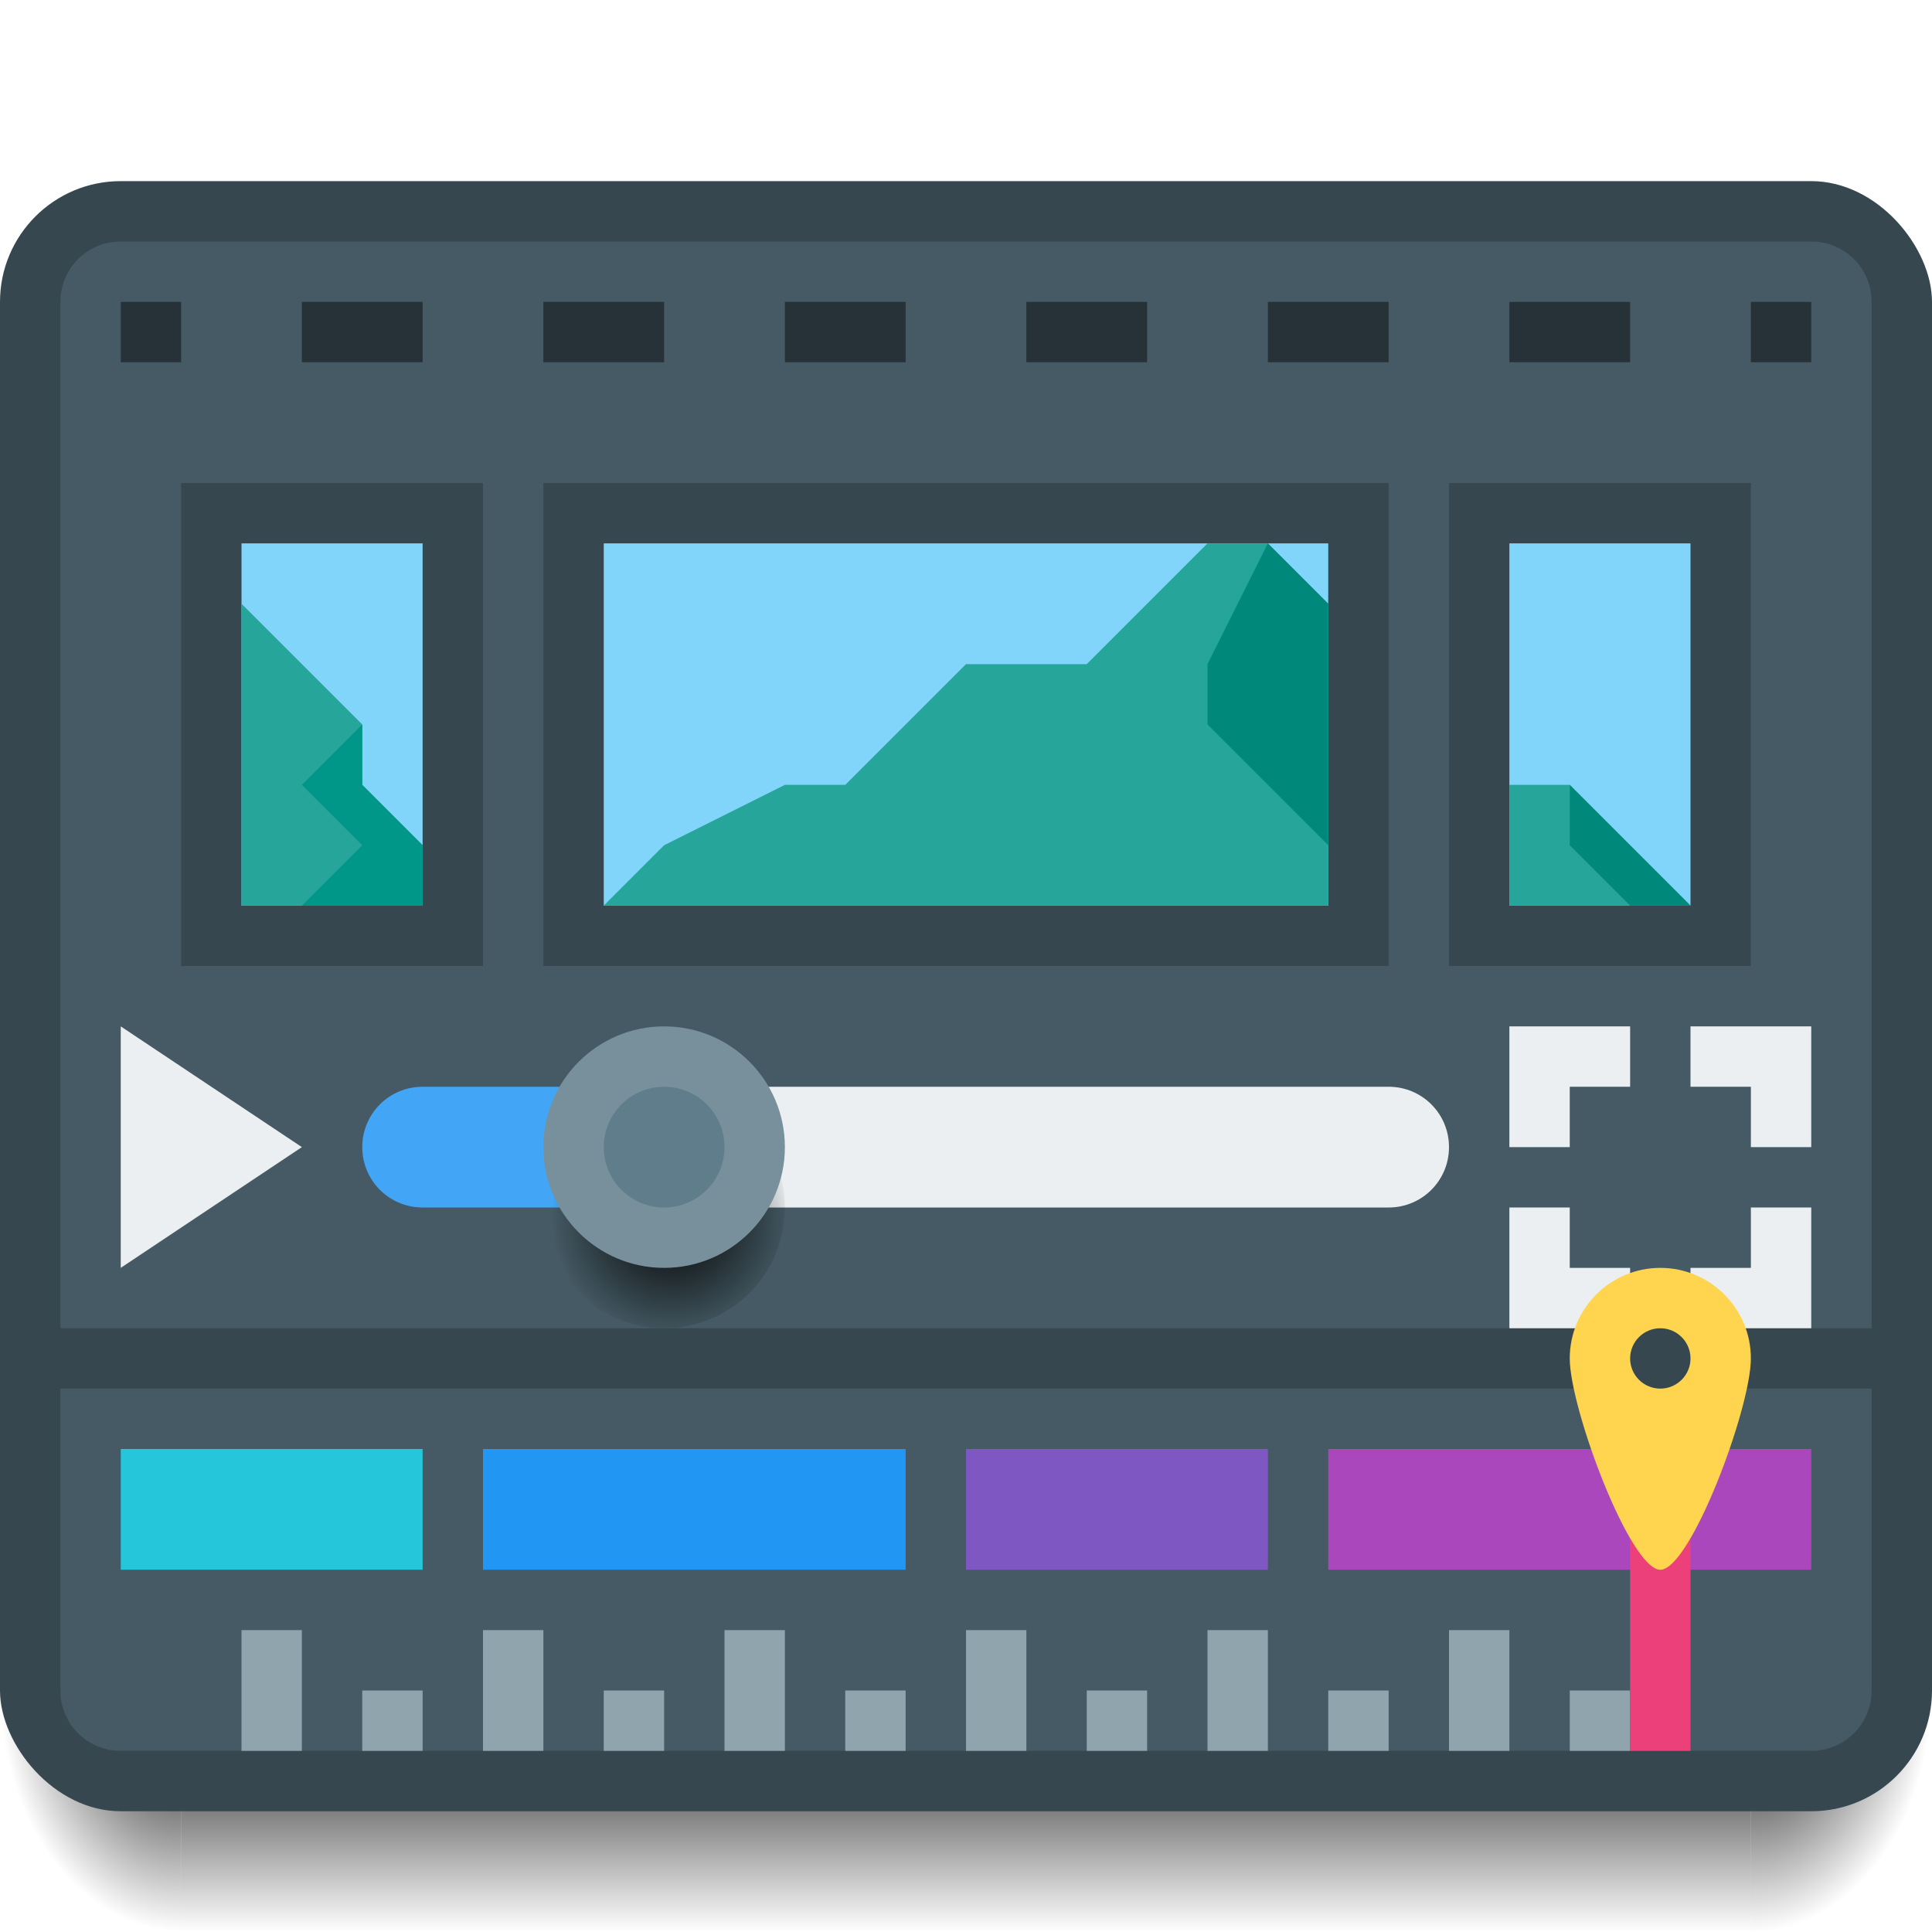 <?xml version="1.0" encoding="UTF-8" standalone="no"?>
<!-- Created with Inkscape (http://www.inkscape.org/) -->

<svg
   xmlns:dc="http://purl.org/dc/elements/1.1/"
   xmlns:cc="http://creativecommons.org/ns#"
   xmlns:rdf="http://www.w3.org/1999/02/22-rdf-syntax-ns#"
   xmlns:svg="http://www.w3.org/2000/svg"
   xmlns="http://www.w3.org/2000/svg"
   xmlns:xlink="http://www.w3.org/1999/xlink"
   xmlns:sodipodi="http://sodipodi.sourceforge.net/DTD/sodipodi-0.dtd"
   xmlns:inkscape="http://www.inkscape.org/namespaces/inkscape"
   width="32"
   height="32"
   viewBox="0 0 32 32"
   id="svg2"
   version="1.1"
   inkscape:version="0.91 r13725"
   sodipodi:docname="kdenlive.svg">
  <defs
     id="defs4">
    <linearGradient
       inkscape:collect="always"
       id="Shadow">
      <stop
         style="stop-color:#000000;stop-opacity:1;"
         offset="0"
         id="stop4181" />
      <stop
         style="stop-color:#000000;stop-opacity:0;"
         offset="1"
         id="stop4183" />
    </linearGradient>
    <radialGradient
       inkscape:collect="always"
       xlink:href="#Shadow"
       id="radialGradient4576"
       gradientUnits="userSpaceOnUse"
       gradientTransform="matrix(3.1111458e-7,2.667,-2,2.3333583e-7,86,973.696)"
       cx="28"
       cy="28.5"
       fx="28"
       fy="28.5"
       r="1.5" />
    <radialGradient
       inkscape:collect="always"
       xlink:href="#Shadow"
       id="radialGradient4578"
       gradientUnits="userSpaceOnUse"
       gradientTransform="matrix(-2,2.4329792e-6,-3.2319946e-6,-2.667,4.12,1131.421)"
       cx="0.56"
       cy="31.147"
       fx="0.56"
       fy="31.147"
       r="1.5" />
    <linearGradient
       inkscape:collect="always"
       xlink:href="#Shadow"
       id="linearGradient4580"
       gradientUnits="userSpaceOnUse"
       gradientTransform="translate(0,1020.362)"
       x1="16"
       y1="28"
       x2="16"
       y2="32" />
    <radialGradient
       gradientUnits="userSpaceOnUse"
       gradientTransform="matrix(0.667,0,0,0.667,-260.047,687.901)"
       r="3"
       fy="528.698"
       fx="406.571"
       cy="528.698"
       cx="406.571"
       id="radialGradient4239-2"
       xlink:href="#Shadow"
       inkscape:collect="always" />
  </defs>
  <sodipodi:namedview
     id="base"
     pagecolor="#ffffff"
     bordercolor="#666666"
     borderopacity="1.0"
     inkscape:pageopacity="0.0"
     inkscape:pageshadow="2"
     inkscape:zoom="16"
     inkscape:cx="9.2093518"
     inkscape:cy="16.656153"
     inkscape:document-units="px"
     inkscape:current-layer="layer1"
     showgrid="true"
     inkscape:window-width="2560"
     inkscape:window-height="959"
     inkscape:window-x="0"
     inkscape:window-y="34"
     inkscape:window-maximized="1"
     inkscape:showpageshadow="false"
     borderlayer="true"
     units="px">
    <inkscape:grid
       type="xygrid"
       id="grid4155"
       empspacing="2" />
    <sodipodi:guide
       position="2,30"
       orientation="28,0"
       id="guide4159" />
    <sodipodi:guide
       position="2,2"
       orientation="0,28"
       id="guide4161" />
    <sodipodi:guide
       position="30,2"
       orientation="-28,0"
       id="guide4163" />
    <sodipodi:guide
       position="30,30"
       orientation="0,-28"
       id="guide4165" />
  </sodipodi:namedview>
  <g
     inkscape:label="Layer 1"
     inkscape:groupmode="layer"
     id="layer1"
     transform="translate(0,-1020.362)">
    <path
       sodipodi:nodetypes="ccccc"
       inkscape:connector-curvature="0"
       id="path4574"
       d="m 3,1048.362 0,4 26,0 0,-4 z"
       style="opacity:1;fill:url(#linearGradient4580);fill-opacity:1;stroke:none;stroke-width:2;stroke-linecap:round;stroke-linejoin:round;stroke-miterlimit:4;stroke-dasharray:none;stroke-opacity:0.528" />
    <path
       inkscape:connector-curvature="0"
       id="path4572"
       d="m 3,1048.362 -3,0 0,1 c 0,1.662 1.338,3 3,3 l 0,-4 z"
       style="opacity:1;fill:url(#radialGradient4578);fill-opacity:1;stroke:none;stroke-width:2;stroke-linecap:round;stroke-linejoin:round;stroke-miterlimit:4;stroke-dasharray:none;stroke-opacity:0.528" />
    <path
       inkscape:connector-curvature="0"
       id="path4570"
       d="m 29,1048.362 0,4 c 1.662,0 3,-1.338 3,-3 l 0,-1 -3,0 z"
       style="opacity:1;fill:url(#radialGradient4576);fill-opacity:1;stroke:none;stroke-width:2;stroke-linecap:round;stroke-linejoin:round;stroke-miterlimit:4;stroke-dasharray:none;stroke-opacity:0.528" />
    <rect
       style="opacity:1;fill:#37474f;fill-opacity:1;stroke:none;stroke-width:2;stroke-linecap:round;stroke-linejoin:round;stroke-miterlimit:4;stroke-dasharray:none;stroke-opacity:0.528"
       id="rect4163"
       width="32"
       height="27"
       x="0"
       y="1023.362"
       ry="2" />
    <path
       style="opacity:1;fill:#455a64;fill-opacity:1;stroke:none;stroke-width:2;stroke-linecap:round;stroke-linejoin:round;stroke-miterlimit:4;stroke-dasharray:none;stroke-opacity:1"
       d="M 31 23 L 1 23 L 1 28 C 1 28.554 1.446 29 2 29 L 30 29 C 30.554 29 31 28.554 31 28 L 31 23 z "
       id="path4200"
       transform="translate(0,1020.362)" />
    <rect
       style="opacity:1;fill:#2196f3;fill-opacity:1;stroke:none;stroke-width:2;stroke-linecap:round;stroke-linejoin:round;stroke-miterlimit:4;stroke-dasharray:none;stroke-opacity:1"
       id="rect4317"
       width="7"
       height="2"
       x="8"
       y="1044.362"
       ry="0" />
    <rect
       style="opacity:1;fill:#7e57c2;fill-opacity:1;stroke:none;stroke-width:2;stroke-linecap:round;stroke-linejoin:round;stroke-miterlimit:4;stroke-dasharray:none;stroke-opacity:1"
       id="rect4319"
       width="5"
       height="2"
       x="16"
       y="1044.362" />
    <rect
       style="opacity:1;fill:#ab47bc;fill-opacity:1;stroke:none;stroke-width:2;stroke-linecap:round;stroke-linejoin:round;stroke-miterlimit:4;stroke-dasharray:none;stroke-opacity:1"
       id="rect4321"
       width="8"
       height="2"
       x="22"
       y="1044.362" />
    <path
       style="opacity:1;fill:#90a4ae;fill-opacity:1;stroke:none;stroke-width:2;stroke-linecap:round;stroke-linejoin:round;stroke-miterlimit:4;stroke-dasharray:none;stroke-opacity:1"
       d="m 4,1047.362 0,2 1,0 0,-2 -1,0 z m 4,0 0,2 1,0 0,-2 -1,0 z m 4,0 0,2 1,0 0,-2 -1,0 z m 4,0 0,2 1,0 0,-2 -1,0 z m 4,0 0,2 1,0 0,-2 -1,0 z m 4,0 0,2 1,0 0,-2 -1,0 z m -18,1 0,1 1,0 0,-1 -1,0 z m 4,0 0,1 1,0 0,-1 -1,0 z m 4,0 0,1 1,0 0,-1 -1,0 z m 4,0 0,1 1,0 0,-1 -1,0 z m 4,0 0,1 1,0 0,-1 -1,0 z m 4,0 0,1 1,0 0,-1 -1,0 z"
       id="rect4331"
       inkscape:connector-curvature="0" />
    <rect
       style="opacity:1;fill:#ec407a;fill-opacity:1;stroke:none;stroke-width:2;stroke-linecap:round;stroke-linejoin:round;stroke-miterlimit:4;stroke-dasharray:none;stroke-opacity:1"
       id="rect4409"
       width="1"
       height="5"
       x="27"
       y="1044.362" />
    <path
       style="opacity:1;fill:#455a64;fill-opacity:1;stroke:none;stroke-width:2;stroke-linecap:round;stroke-linejoin:round;stroke-miterlimit:4;stroke-dasharray:none;stroke-opacity:1"
       d="M 2,4 C 1.446,4 1,4.446 1,5 l 0,16 0,1 1,0 28,0 1,0 0,-1 0,-16 C 31,4.446 30.554,4 30,4 Z"
       transform="translate(0,1020.362)"
       id="rect4310"
       inkscape:connector-curvature="0"
       sodipodi:nodetypes="ssccccccsss" />
    <path
       style="fill:#eceff1;fill-opacity:1;fill-rule:evenodd;stroke:none;stroke-width:1px;stroke-linecap:butt;stroke-linejoin:miter;stroke-opacity:1"
       d="m 25,1037.362 0,2 1,0 0,-1 1,0 0,-1 -2,0 z m 3,0 0,1 1,0 0,1 1,0 0,-2 -2,0 z m -3,3 0,2 2,0 0,-1 -1,0 0,-1 -1,0 z m 4,0 0,1 -1,0 0,1 2,0 0,-2 -1,0 z"
       id="path4365"
       inkscape:connector-curvature="0" />
    <path
       style="opacity:1;fill:#ffd54f;fill-opacity:1;stroke:none;stroke-width:2;stroke-linecap:round;stroke-linejoin:round;stroke-miterlimit:4;stroke-dasharray:none;stroke-opacity:1"
       d="m 27.5,1041.362 c -0.828,0 -1.5,0.672 -1.5,1.5 0,0.828 1,3.5 1.5,3.5 0.5,0 1.5,-2.672 1.5,-3.5 0,-0.828 -0.672,-1.5 -1.5,-1.5 z m 0,1 c 0.276,0 0.5,0.224 0.5,0.5 0,0.276 -0.224,0.5 -0.5,0.5 -0.276,0 -0.5,-0.224 -0.5,-0.5 0,-0.276 0.224,-0.5 0.5,-0.5 z"
       id="path4403"
       inkscape:connector-curvature="0"
       sodipodi:nodetypes="ssssssssss" />
    <rect
       style="opacity:1;fill:#26c6da;fill-opacity:1;stroke:none;stroke-width:2;stroke-linecap:round;stroke-linejoin:round;stroke-miterlimit:4;stroke-dasharray:none;stroke-opacity:1"
       id="rect4777"
       width="5"
       height="2"
       x="2"
       y="1044.362" />
    <path
       style="fill:#eceff1;fill-opacity:1;fill-rule:evenodd;stroke:none;stroke-width:1px;stroke-linecap:butt;stroke-linejoin:miter;stroke-opacity:1"
       d="m 2,1041.362 0,-4 3,2 z"
       id="path4320"
       inkscape:connector-curvature="0" />
    <path
       style="opacity:1;fill:#42a5f5;fill-opacity:1;stroke:none;stroke-width:2;stroke-linecap:round;stroke-linejoin:round;stroke-miterlimit:4;stroke-dasharray:none;stroke-opacity:1"
       d="M 12 18 L 7 18 C 6.446 18 6 18.446 6 19 C 6 19.554 6.446 20 7 20 L 12 20 L 12 18 z "
       id="path4328"
       transform="translate(0,1020.362)" />
    <path
       style="opacity:1;fill:#eceff1;fill-opacity:1;stroke:none;stroke-width:2;stroke-linecap:round;stroke-linejoin:round;stroke-miterlimit:4;stroke-dasharray:none;stroke-opacity:1"
       d="m 12,18 0,2 11,0 c 0.554,0 1,-0.446 1,-1 0,-0.554 -0.446,-1 -1,-1 z"
       id="rect4323"
       transform="translate(0,1020.362)"
       inkscape:connector-curvature="0"
       sodipodi:nodetypes="ccsssc" />
    <ellipse
       style="opacity:1;fill:url(#radialGradient4239-2);fill-opacity:1;stroke:none;stroke-width:2;stroke-linecap:round;stroke-linejoin:round;stroke-miterlimit:4;stroke-dasharray:none;stroke-opacity:1"
       id="ellipse4235-1"
       cx="11"
       cy="1040.362"
       rx="2"
       ry="2" />
    <ellipse
       ry="2"
       rx="2"
       cy="1039.362"
       cx="11"
       id="path4229-9"
       style="opacity:1;fill:#78909c;fill-opacity:1;stroke:none;stroke-width:2;stroke-linecap:round;stroke-linejoin:round;stroke-miterlimit:4;stroke-dasharray:none;stroke-opacity:1" />
    <ellipse
       style="opacity:1;fill:#607d8b;fill-opacity:1;stroke:none;stroke-width:2;stroke-linecap:round;stroke-linejoin:round;stroke-miterlimit:4;stroke-dasharray:none;stroke-opacity:1"
       id="ellipse4231-8"
       cx="11"
       cy="1039.362"
       rx="1"
       ry="1" />
    <path
       style="opacity:1;fill:#263238;fill-opacity:1;stroke:none;stroke-width:2;stroke-linecap:round;stroke-linejoin:round;stroke-miterlimit:4;stroke-dasharray:none;stroke-opacity:1"
       d="m 2,1025.362 0,1 1,0 0,-1 z m 3,0 0,1 2,0 0,-1 z m 4,0 0,1 2,0 0,-1 z m 4,0 0,1 2,0 0,-1 z m 4,0 0,1 2,0 0,-1 z m 4,0 0,1 2,0 0,-1 z m 4,0 0,1 2,0 0,-1 z m 4,0 0,1 1,0 0,-1 z"
       id="rect4392-1"
       inkscape:connector-curvature="0"
       sodipodi:nodetypes="cccccccccccccccccccccccccccccccccccccccc" />
    <rect
       style="opacity:1;fill:#37474f;fill-opacity:1;stroke:none;stroke-width:2;stroke-linecap:round;stroke-linejoin:round;stroke-miterlimit:4;stroke-dasharray:none;stroke-opacity:1"
       id="rect4425"
       width="5"
       height="8"
       x="3"
       y="1028.362"
       ry="1.7382812e-05" />
    <rect
       style="opacity:1;fill:#81d4fa;fill-opacity:1;stroke:none;stroke-width:2;stroke-linecap:round;stroke-linejoin:round;stroke-miterlimit:4;stroke-dasharray:none;stroke-opacity:1"
       id="rect4427"
       width="3"
       height="6"
       x="4"
       y="1029.362"
       ry="1.7382799e-05" />
    <rect
       ry="1.7382812e-05"
       y="1028.362"
       x="9"
       height="8"
       width="14"
       id="rect4429"
       style="opacity:1;fill:#37474f;fill-opacity:1;stroke:none;stroke-width:2;stroke-linecap:round;stroke-linejoin:round;stroke-miterlimit:4;stroke-dasharray:none;stroke-opacity:1" />
    <rect
       ry="1.7382799e-05"
       y="1029.362"
       x="10"
       height="6"
       width="12"
       id="rect4431"
       style="opacity:1;fill:#81d4fa;fill-opacity:1;stroke:none;stroke-width:2;stroke-linecap:round;stroke-linejoin:round;stroke-miterlimit:4;stroke-dasharray:none;stroke-opacity:1" />
    <rect
       style="opacity:1;fill:#37474f;fill-opacity:1;stroke:none;stroke-width:2;stroke-linecap:round;stroke-linejoin:round;stroke-miterlimit:4;stroke-dasharray:none;stroke-opacity:1"
       id="rect4433"
       width="5"
       height="8"
       x="24"
       y="1028.362"
       ry="1.7382812e-05" />
    <rect
       style="opacity:1;fill:#81d4fa;fill-opacity:1;stroke:none;stroke-width:2;stroke-linecap:round;stroke-linejoin:round;stroke-miterlimit:4;stroke-dasharray:none;stroke-opacity:1"
       id="rect4435"
       width="3"
       height="6"
       x="25"
       y="1029.362"
       ry="1.7382799e-05" />
    <path
       style="fill:#26a69a;fill-rule:evenodd;stroke:none;stroke-width:1px;stroke-linecap:butt;stroke-linejoin:miter;stroke-opacity:1;fill-opacity:1"
       d="m 4,1030.362 1,1 1,1 0,1 1,1 0,1 -3,0 z"
       id="path4437"
       inkscape:connector-curvature="0" />
    <path
       style="fill:#009688;fill-rule:evenodd;stroke:none;stroke-width:1px;stroke-linecap:butt;stroke-linejoin:miter;stroke-opacity:1;fill-opacity:1"
       d="m 6,1032.362 -1,1 1,1 -1,1 2,0 0,-1 -1,-1 z"
       id="path4439"
       inkscape:connector-curvature="0" />
    <path
       style="fill:#26a69a;fill-rule:evenodd;stroke:none;stroke-width:1px;stroke-linecap:butt;stroke-linejoin:miter;stroke-opacity:1;fill-opacity:1"
       d="m 10,1035.362 1,-1 2,-1 1,0 1,-1 1,-1 2,0 1,-1 1,-1 1,0 1,1 0,5 z"
       id="path4441"
       inkscape:connector-curvature="0" />
    <path
       style="fill:#00897b;fill-rule:evenodd;stroke:none;stroke-width:1px;stroke-linecap:butt;stroke-linejoin:miter;stroke-opacity:1;fill-opacity:1"
       d="m 21,1029.362 1,1 0,4 -2,-2 0,-1 z"
       id="path4445"
       inkscape:connector-curvature="0" />
    <path
       style="fill:#26a69a;fill-rule:evenodd;stroke:none;stroke-width:1px;stroke-linecap:butt;stroke-linejoin:miter;stroke-opacity:1;fill-opacity:1"
       d="m 25,1033.362 1,0 1,1 1,1 -3,0 z"
       id="path4447"
       inkscape:connector-curvature="0" />
    <path
       style="fill:#00897b;fill-rule:evenodd;stroke:none;stroke-width:1px;stroke-linecap:butt;stroke-linejoin:miter;stroke-opacity:1;fill-opacity:1"
       d="m 26,1033.362 0,1 1,1 1,0 -2,-2 z"
       id="path4449"
       inkscape:connector-curvature="0" />
  </g>
</svg>
